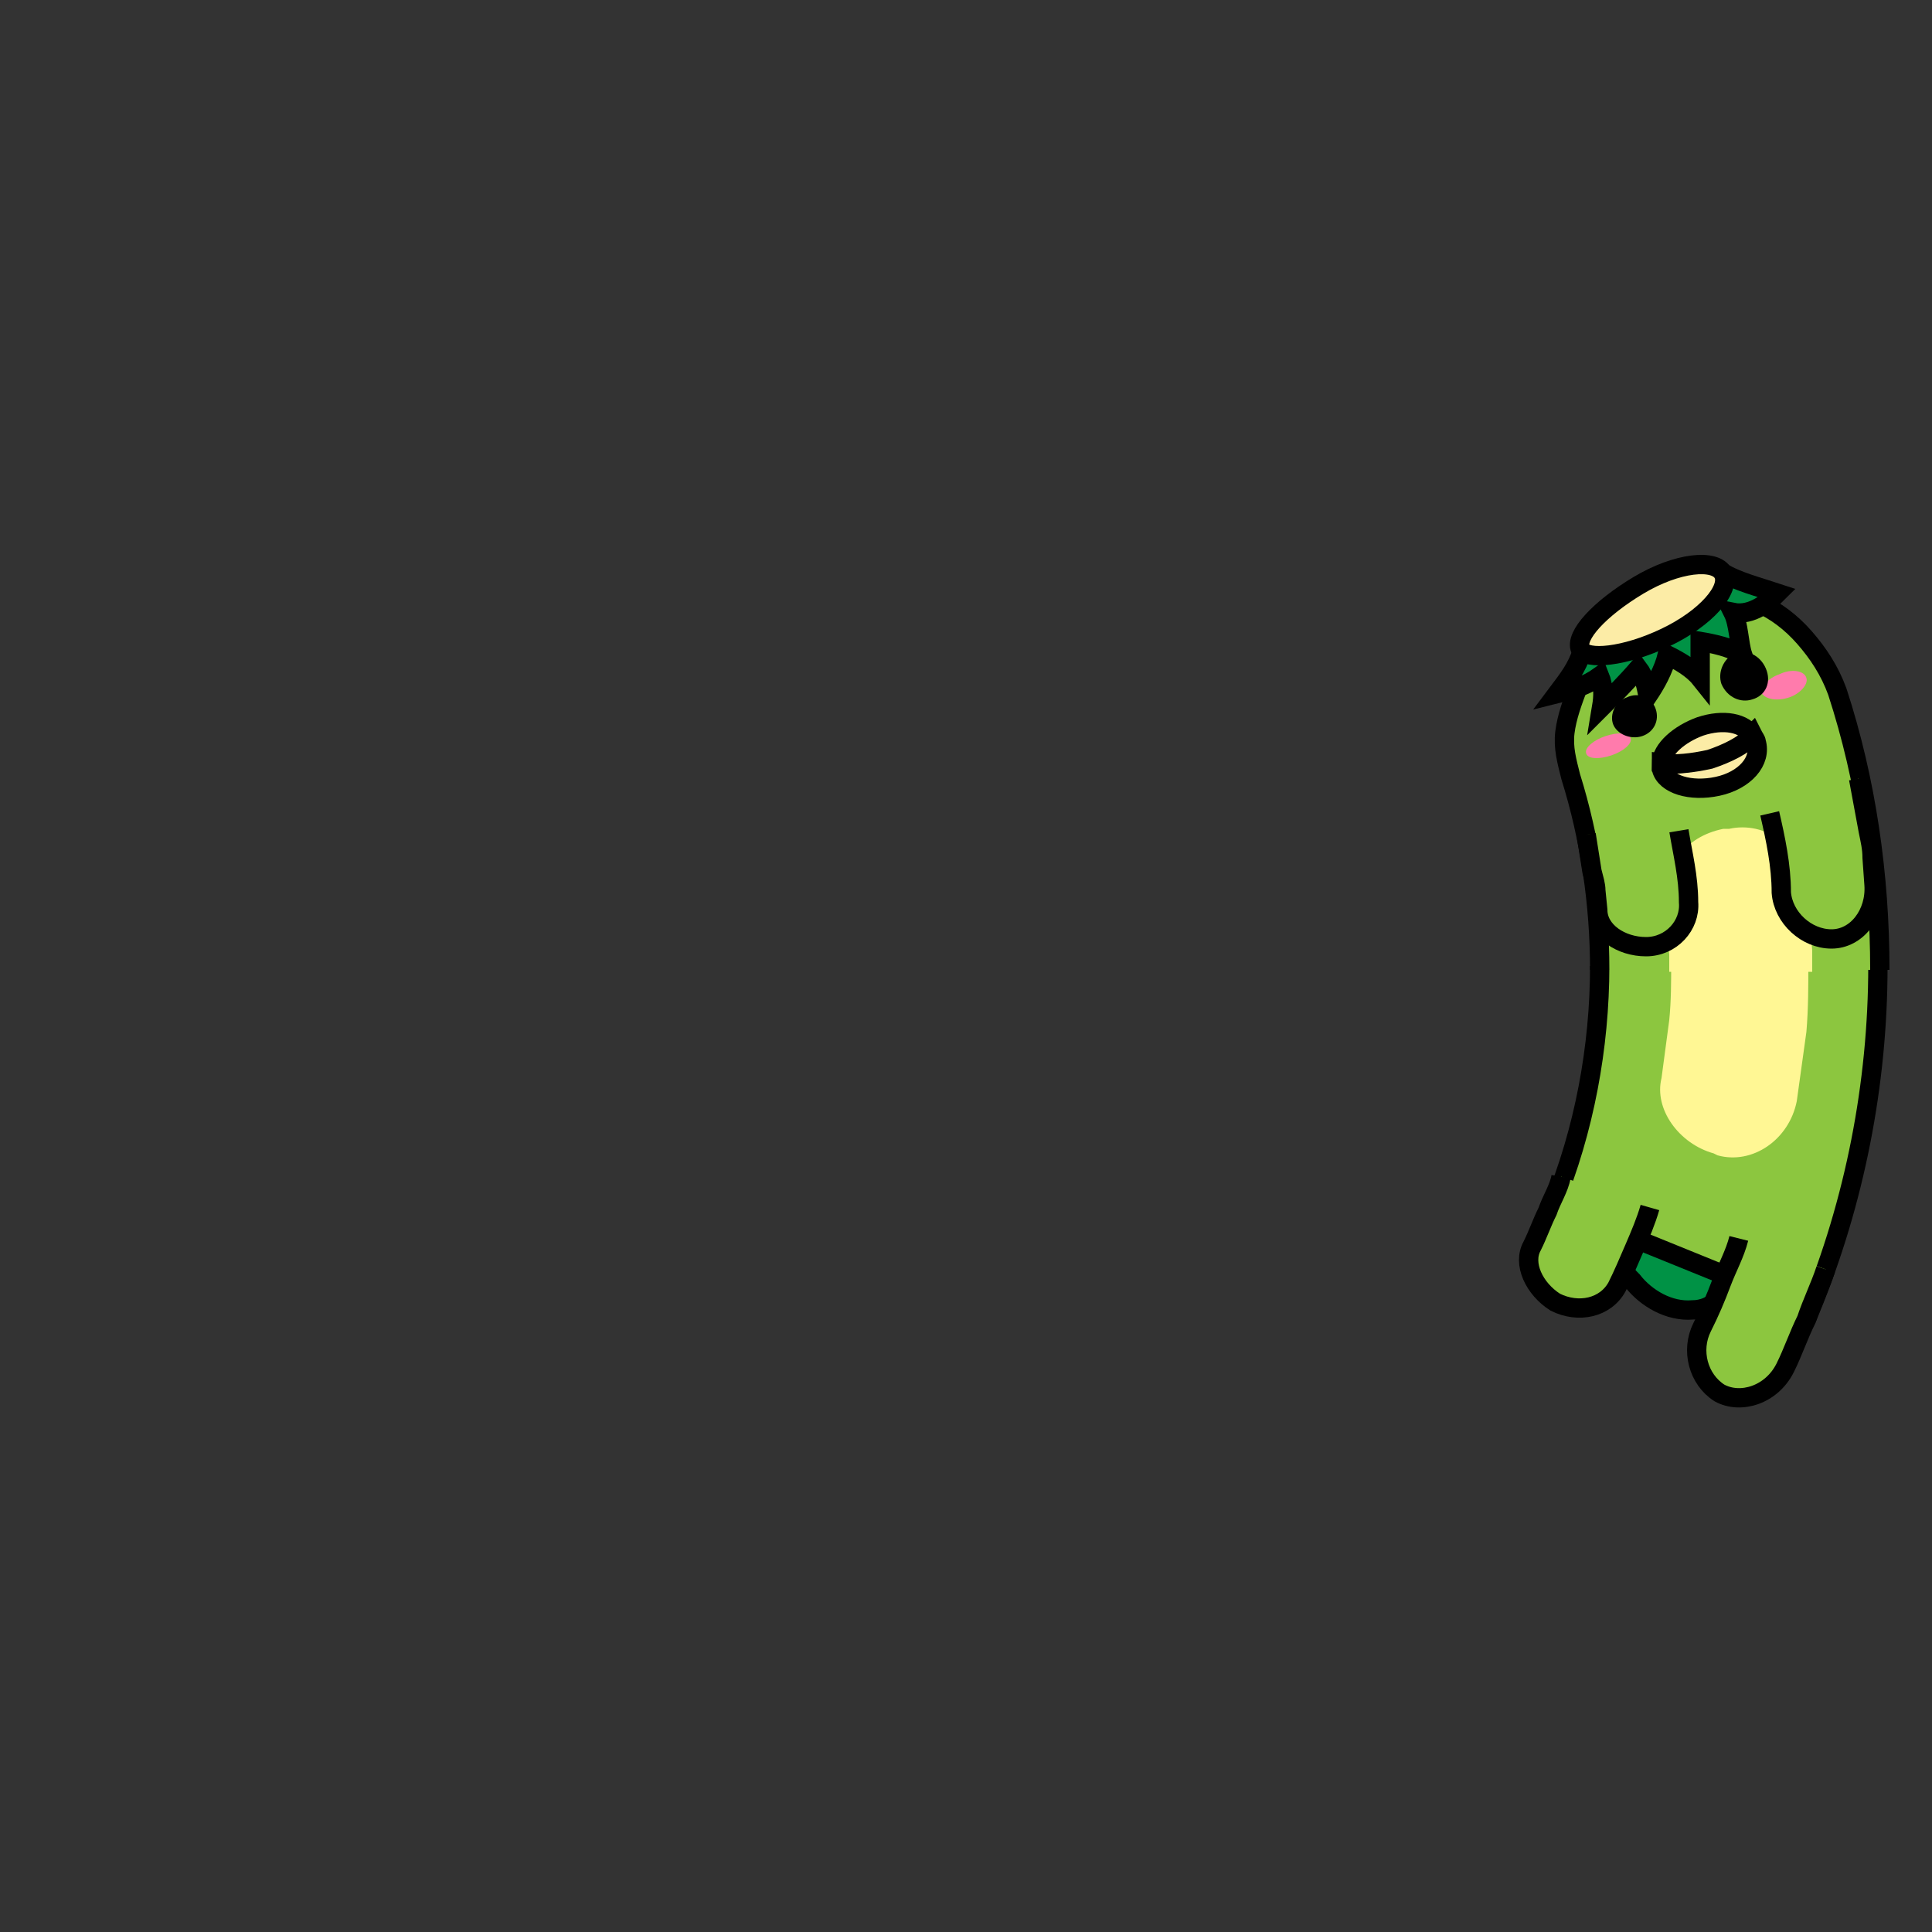 <svg xmlns="http://www.w3.org/2000/svg" xmlns:xlink="http://www.w3.org/1999/xlink" style="margin:auto;background:#fff;display:block;" width="200px" height="200px" viewBox="0 0 100 100" preserveAspectRatio="xMidYMid">

<rect x="0" y="0" width="100" height="100" fill="#333333" stroke="none"/>

<g>
  <animateTransform attributeName="transform" type="rotate" values="360 50 50;0 50 50" keyTimes="0;1" dur="1s" repeatCount="indefinite" calcMode="spline" keySplines="0.5 0 0.5 1" begin="-0.1s"></animateTransform>
  <circle cx="50" cy="50" r="39.891" stroke="#8cc63f" stroke-width="14.4" fill="none" stroke-dasharray="0 300">
    <animate attributeName="stroke-dasharray" values="15 300;55.141 300;15 300" keyTimes="0;0.5;1" dur="1s" repeatCount="indefinite" calcMode="linear" keySplines="0 0.4 0.6 1;0.4 0 1 0.6" begin="-0.046s"></animate>
  </circle>
  <circle cx="50" cy="50" r="39.891" stroke="#fff794" stroke-width="7.2" fill="none" stroke-dasharray="0 300">
    <animate attributeName="stroke-dasharray" values="15 300;55.141 300;15 300" keyTimes="0;0.5;1" dur="1s" repeatCount="indefinite" calcMode="linear" keySplines="0 0.4 0.6 1;0.4 0 1 0.6" begin="-0.046s"></animate>
  </circle>
  <circle cx="50" cy="50" r="32.771" stroke="#000000" stroke-width="1" fill="none" stroke-dasharray="0 300">
    <animate attributeName="stroke-dasharray" values="15 300;45.299 300;15 300" keyTimes="0;0.5;1" dur="1s" repeatCount="indefinite" calcMode="linear" keySplines="0 0.4 0.6 1;0.4 0 1 0.6" begin="-0.046s"></animate>
  </circle>
  <circle cx="50" cy="50" r="47.171" stroke="#000000" stroke-width="1" fill="none" stroke-dasharray="0 300">
    <animate attributeName="stroke-dasharray" values="15 300;66.034 300;15 300" keyTimes="0;0.5;1" dur="1s" repeatCount="indefinite" calcMode="linear" keySplines="0 0.4 0.6 1;0.4 0 1 0.6" begin="-0.046s"></animate>
  </circle>
</g>
<g>
  <animateTransform attributeName="transform" type="rotate" values="360 50 50;0 50 50" keyTimes="0;1" dur="1s" repeatCount="indefinite" calcMode="spline" keySplines="0.5 0 0.5 1"></animateTransform>

  <path fill="#009245" stroke="#000000" d="M87.6,67.8c0.5,0,1.1-0.2,1.4-0.7c0.2-0.4,0.3-0.8,0.4-1.2c-1.6-0.7-3.3-1.4-4.9-2c-0.2-0.1-0.6,1.2-0.5,1.5 c0,0.4,0.2,0.6,0.5,0.9C85.2,67.2,86.4,67.9,87.6,67.8z"></path>
  <path fill="#8cc63f" stroke="#000000" d="M97.2,50c0,6.1-1.2,12.2-3.5,17.8l-13.3-5.4c1.6-3.9,2.4-8.2,2.4-12.4"></path>
  <path fill="#fff794" transform="translate(0,-0.2)" d="M93.6,50c0,1.2,0,2.4-0.1,3.6L93,57.2c-0.4,2-2.3,3.3-4.1,2.8l-0.2-0.1c-1.8-0.5-3.1-2.3-2.7-3.9l0.4-3 c0.1-1,0.1-2,0.1-3"></path>
  <path fill="#8cc63f" stroke="#000000" d="M85.4,62.5c-0.2,0.7-0.5,1.4-0.8,2.1c-0.3,0.7-0.6,1.4-0.9,2c-0.6,1.1-2,1.4-3.2,0.8v0c-1.1-0.7-1.7-2-1.2-2.9 c0.3-0.6,0.5-1.2,0.8-1.8c0.2-0.6,0.6-1.2,0.7-1.8"></path>
  <path fill="#8cc63f" stroke="#000000" d="M94.5,65.7c-0.3,0.9-0.7,1.7-1,2.6c-0.4,0.8-0.7,1.7-1.1,2.5c-0.7,1.4-2.3,1.9-3.4,1.3l0,0 c-1.1-0.7-1.5-2.2-0.9-3.4c0.4-0.8,0.7-1.5,1-2.3c0.3-0.8,0.7-1.5,0.9-2.3"></path>

</g>
<g>
  <animateTransform attributeName="transform" type="rotate" values="360 50 50;0 50 50" keyTimes="0;1" dur="1s" repeatCount="indefinite" calcMode="spline" keySplines="0.5 0 0.5 1" begin="-0.1s"></animateTransform>

  <path fill="#8cc63f" stroke="#000000" transform="translate(0,0.2)" d="M82.8,50c0-3.4-0.5-6.8-1.5-10c-0.2-0.8-0.4-1.5-0.3-2.3c0.1-0.8,0.4-1.6,0.7-2.4c0.7-1.5,1.9-3.1,3.7-4l0,0 c1.8-0.9,3.7-1,5.6-0.3c0.9,0.4,1.7,1,2.4,1.8c0.7,0.8,1.3,1.7,1.7,2.8c1.5,4.6,2.2,9.5,2.2,14.4"></path>
  <path fill="#fff794" transform="translate(0,0.3)" d="M86.4,50l0-0.9l-0.1-0.9l-0.1-1.9c0-0.9,0.2-1.7,0.7-2.3c0.5-0.7,1.3-1.2,2.3-1.4l0.3,0c0.9-0.2,1.9,0,2.6,0.6 c0.7,0.5,1.3,1.4,1.4,2.4l0.2,2.2l0.1,1.1l0,1.1"></path>
  <path fill="#ff7bac" d="M93.5,35.1c0.1,0.3-0.3,0.8-0.9,1c-0.6,0.2-1.2,0.1-1.4-0.2c-0.1-0.3,0.3-0.8,0.9-1 C92.7,34.6,93.4,34.7,93.5,35.1z"></path>
  <path fill="#ff7bac" d="M82.1,39c0.1,0.3,0.7,0.3,1.3,0.1c0.6-0.2,1.1-0.6,1-0.9c-0.1-0.3-0.7-0.3-1.3-0.1C82.5,38.3,82,38.7,82.1,39z "></path>
  <path fill="#8cc63f" stroke="#000000" d="M86.9,43c0.2,1.2,0.5,2.4,0.5,3.7c0.1,1.2-0.9,2.3-2.2,2.3h0c-1.3,0-2.5-0.8-2.5-1.9l-0.1-1 c0-0.3-0.1-0.6-0.2-1l-0.3-1.9"></path>
  <path fill="#8cc63f" stroke="#000000" d="M96.2,40.3l0.5,2.7c0.1,0.5,0.2,0.9,0.2,1.4l0.1,1.4c0.1,1.5-0.9,2.8-2.2,2.8c-1.3,0-2.5-1.1-2.6-2.4 c0-1.4-0.3-2.8-0.6-4.1"></path>
  <path fill="#000000" d="M91.4,34.6c0.3,0.7,0,1.4-0.7,1.6c-0.6,0.2-1.3-0.1-1.6-0.8c-0.2-0.6,0.1-1.3,0.7-1.6C90.4,33.6,91.1,33.9,91.4,34.6z"></path>
  <path fill="#000000" d="M85.7,36.7c0.2,0.6-0.1,1.2-0.7,1.4c-0.6,0.2-1.3-0.1-1.5-0.6c-0.2-0.5,0.1-1.2,0.7-1.4C84.8,35.8,85.5,36.1,85.7,36.7z"></path>
  <path fill="#fceca6" stroke="#000000" d="M86,39.5c0,0.1,0,0.2,0,0.3c0.2,0.8,1.5,1.2,2.9,0.9c1.4-0.3,2.3-1.3,2-2.3c0-0.1-0.1-0.2-0.2-0.4 c-0.5,0.5-1.3,0.9-2.2,1.2C87.6,39.5,86.7,39.6,86,39.5z"></path>
  <path fill="#fceca6" stroke="#000000" d="M88,37.6c-1.1,0.4-2,1.2-2,1.9c0.7,0.1,1.6,0,2.5-0.2c0.9-0.3,1.7-0.7,2.2-1.2C90.3,37.4,89.2,37.2,88,37.6z"></path>
  <path fill="#009245" stroke="#000000" d="M81.9,33.7c-0.3,0.9-0.7,1.4-1.3,2.2c0.8-0.2,1.5-0.4,2.2-0.9c0.2,0.5,0.2,1,0.1,1.6c0.6-0.6,1.3-1.3,1.9-2 c0.3,0.4,0.4,0.9,0.5,1.4c0.4-0.6,0.8-1.3,1-2.1c0.6,0.3,1.3,0.7,1.7,1.2c0-0.6,0-1.3,0-1.9c0.6,0.1,1.6,0.3,2.2,0.7 c-0.2-0.6-0.2-1.6-0.5-2.2c1,0.2,1.9-0.6,2.3-1c-0.9-0.3-2.1-0.6-2.9-1.1"></path>
  <path fill="#fceca6" stroke="#000000" d="M89.2,29.7c0.4,0.8-0.9,2.3-3,3.3c-2.1,1-4.1,1.2-4.4,0.6c-0.3-0.7,1-2.1,3-3.3C86.8,29.1,88.8,28.9,89.2,29.7 z"></path>

</g>
</svg>